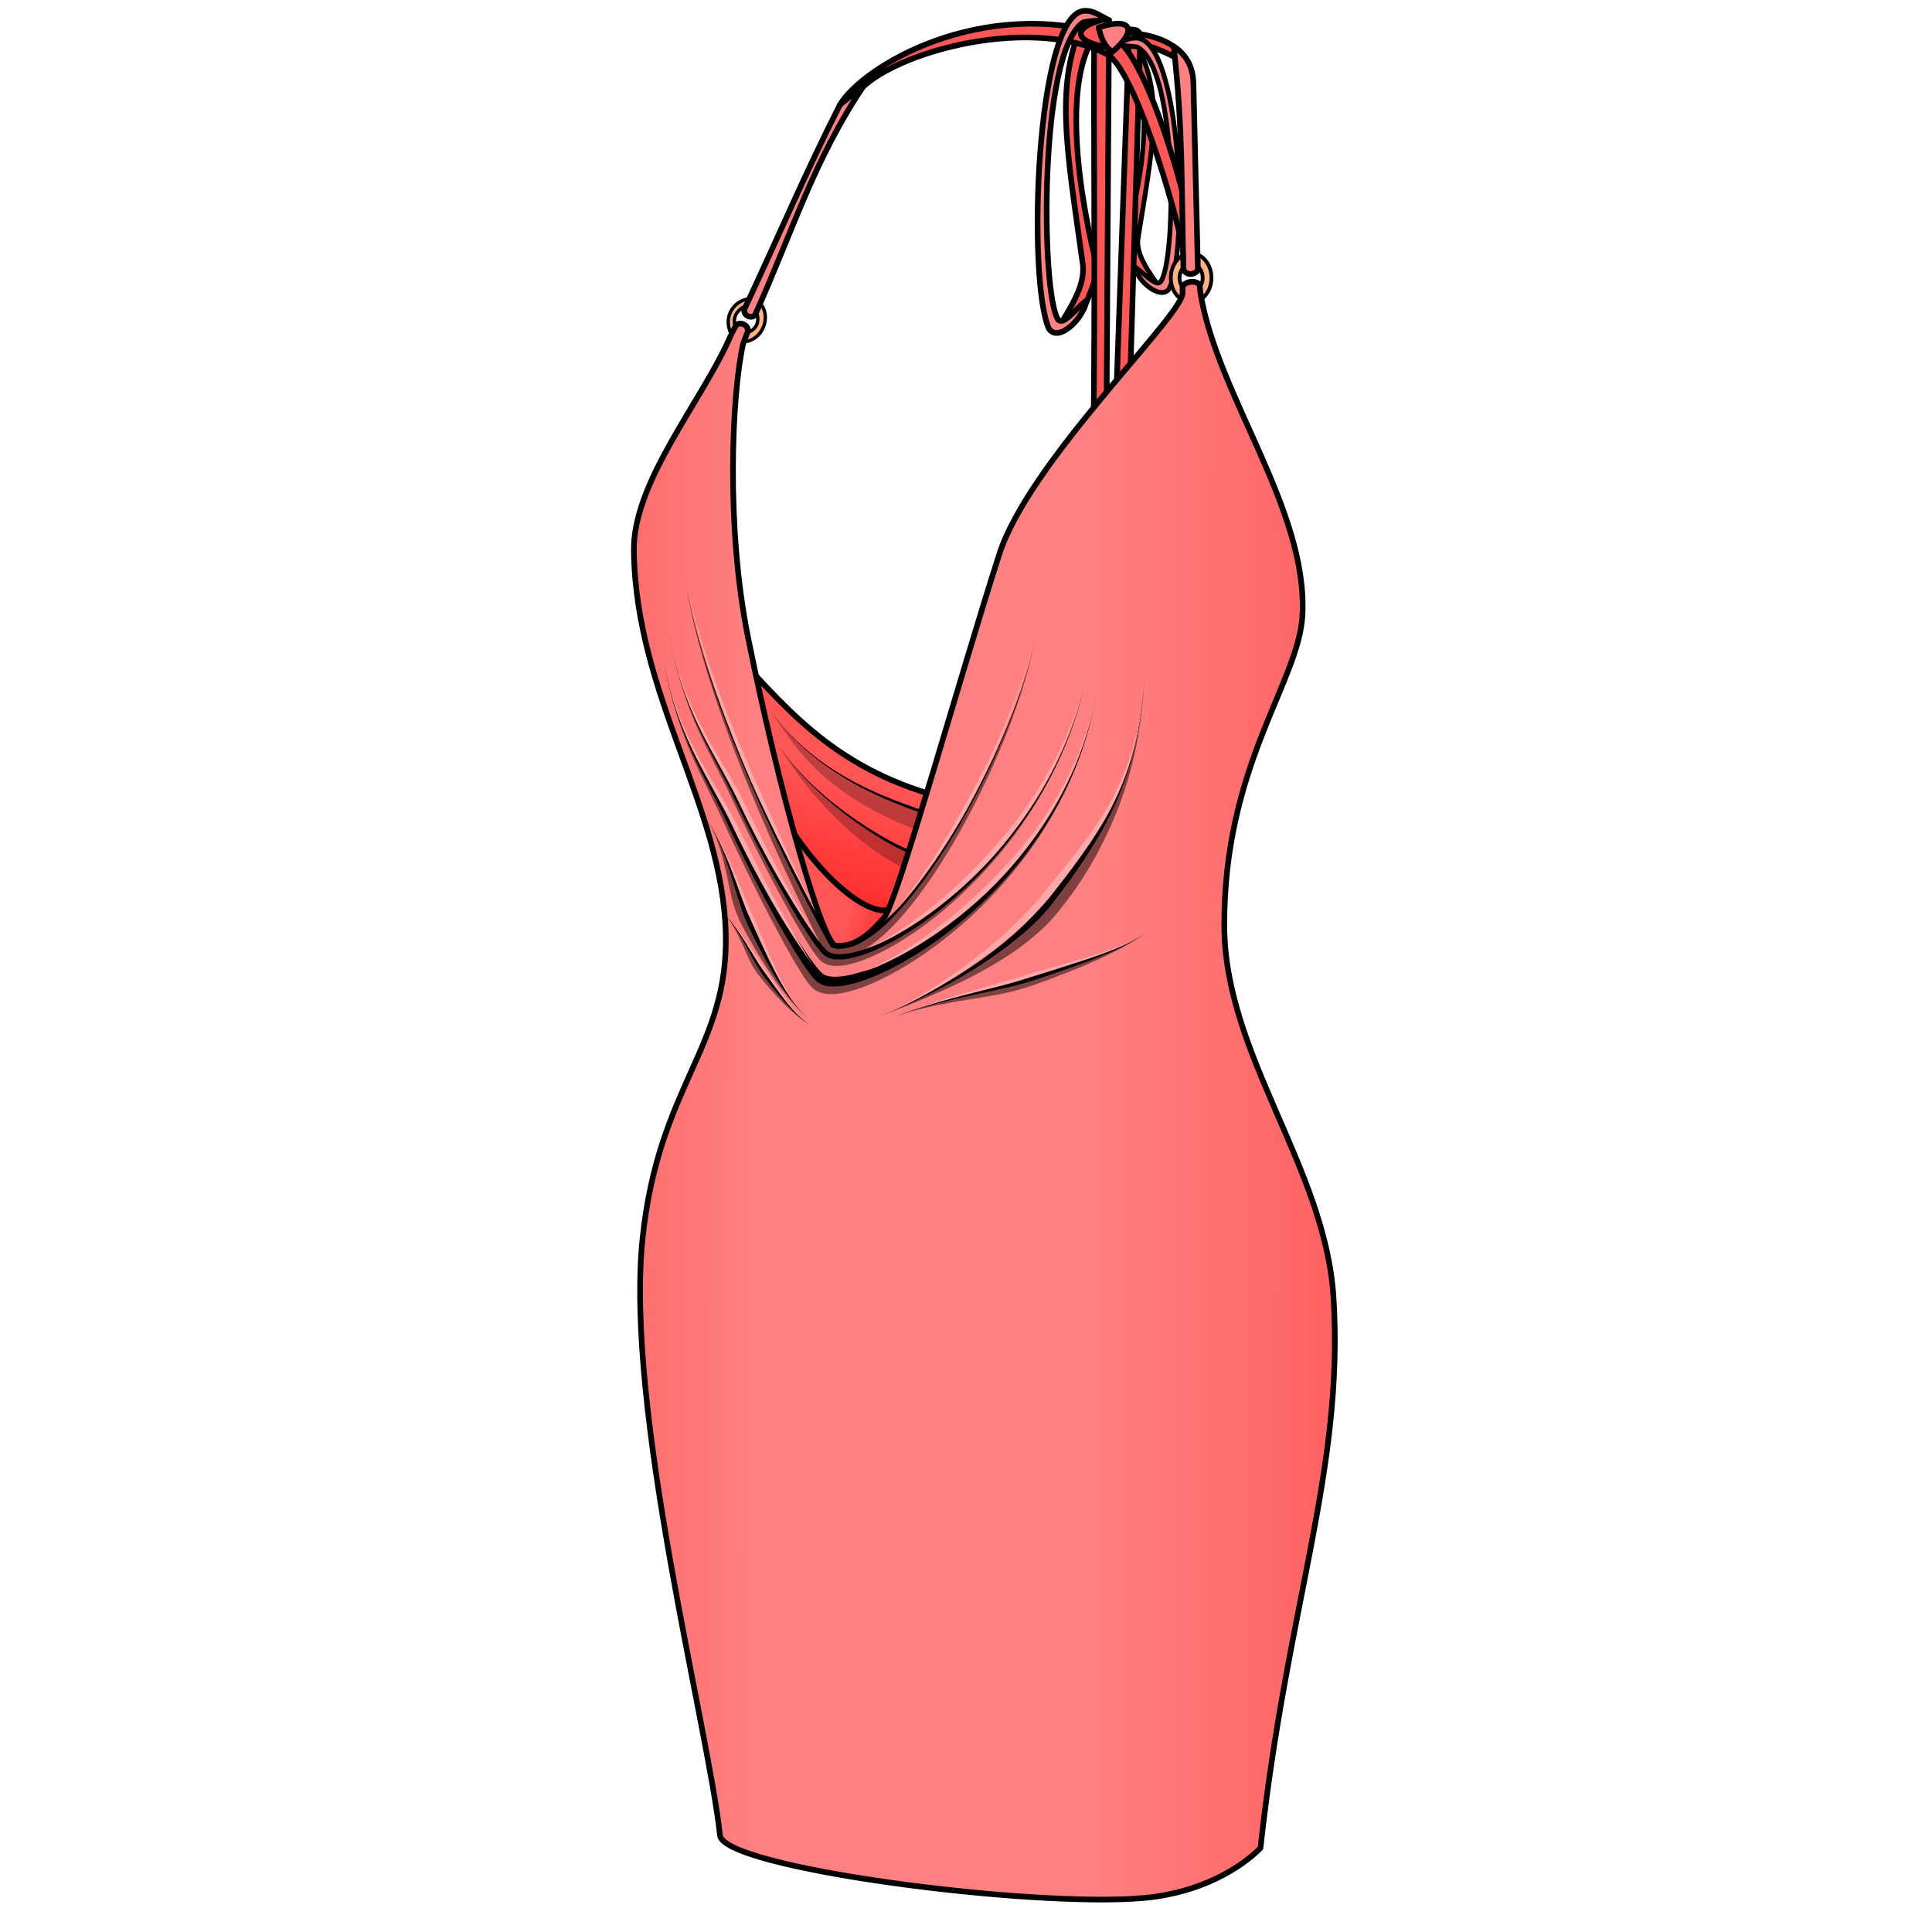 <svg cursor="default" version="1.1" viewBox="0 0 256 256" xmlns="http://www.w3.org/2000/svg" xmlns:xlink="http://www.w3.org/1999/xlink">
 <defs>
  <linearGradient id="innoGrad2">
   <stop stop-color="#ff2a2a" offset="0"/>
   <stop stop-color="#f55" offset="1"/>
  </linearGradient>
  <linearGradient id="linearGradient1337" x1="118.75" x2="112.42" y1="123.3" y2="121.15" gradientUnits="userSpaceOnUse" xlink:href="#innoGrad2"/>
  <linearGradient id="linearGradient1345" x1="112.37" x2="116.59" y1="120.86" y2="103.89" gradientUnits="userSpaceOnUse" xlink:href="#innoGrad2"/>
  <linearGradient id="linearGradient1353" x1="63.322" x2="190.37" y1="168.54" y2="168.68" gradientUnits="userSpaceOnUse">
   <stop stop-color="#f55" offset="0"/>
   <stop stop-color="#ff8080" offset=".285"/>
   <stop stop-color="#ff8080" offset=".644"/>
   <stop stop-color="#f55" offset="1"/>
  </linearGradient>
 </defs>
 <path d="m99.98 39.714c-0.988-0.395-2.667 0.32-3.265 1.811-0.598 1.491 0.11 3.171 1.098 3.591 1.252 0.492 2.752-0.319 3.35-1.811 0.599-1.492 0.069-3.1-1.183-3.592zm-0.467 0.852c0.712 0.28 1.121 1.555 0.78 2.403-0.341 0.848-1.421 1.357-2.132 1.077-0.711-0.28-1.073-1.338-0.733-2.186 0.34-0.849 1.373-1.574 2.085-1.295z" fill="#ffb380" stroke="#000" stroke-dashoffset="5.4" stroke-linecap="round" stroke-linejoin="round" stroke-width=".45"/>
 <g fill="#f55" stroke="#000" stroke-dashoffset="5.4" stroke-linecap="round" stroke-linejoin="round">
  <path d="m145.16 34.52c-2.603-10.703-4.492-25.901 0.959-31.017l-2.349-1.151c-4.193 8.664-2.384 17.503-0.296 32.655 0.407 2.957-1.963 6.19-3.097 8.234l3.232-2.289c0.763-2.153 2.061-4.335 1.551-6.433z" stroke-width=".75"/>
  <path d="m149.26 31.175c2.373-8.454 4.096-20.457-0.874-24.498l2.142-0.909c3.824 6.843 2.174 13.824 0.27 25.792-0.372 2.335 1.79 4.889 2.824 6.503l-2.947-1.808c-0.696-1.7-1.879-3.424-1.414-5.081z" stroke-width=".636"/>
  <path d="m145.35 5.468c1.627-0.226 4.288-1.683 4.219 0.288l-1.63 45.974 1.774-0.144 1.39-46.597c0.032-1.056-0.811-1.993-5.753 0.479z" stroke-width=".75"/>
  <path d="m156.69 7.194c-3.016-3.254-7.727-2.732-11.673-3.26-0.179 5.927 0.16 36.294-0.144 54.555l1.726-0.288 0.336-53.261c2.981 0.461 5.965 1.051 9.252 2.924z" stroke-width=".75"/>
 </g>
 <g stroke="#000" stroke-dashoffset="5.4" stroke-linecap="round" stroke-linejoin="round">
  <path d="m147.61 6.013c1.001-0.356 1.843-1.056 3.051-0.965 5.817 0.441 6.857 28.143 4.24 33.245-1.208 1.617-4.469-1.376-4.42-2.848 1.179 0.81 2.738 2.653 3.328 1.863 2.038-2.727 2.331-28.029-3.06-31.049-0.294-0.164-3.138-0.247-3.138-0.247z" fill="#ff8080" stroke-width=".636"/>
  <path d="m111.3 13.877c3.066-5.11 18.67-14.421 35.777-9.175 4.811 1.475 10.451 22.926 10.451 24.737l-0.575 5.082c0.014-2.791-6.327-25.292-10.259-27.325-10.553-5.458-30.156 0.108-33.591 5.774z" fill="#f55" stroke-width=".75"/>
  <path d="m157.83 33.568a2.694 3.244 0 0 0-2.693 3.245 2.694 3.244 0 0 0 2.693 3.245 2.694 3.244 0 0 0 2.694-3.245 2.694 3.244 0 0 0-2.694-3.245zm0 1.398a1.532 1.845 0 0 1 1.532 1.847 1.532 1.845 0 0 1-1.532 1.845 1.532 1.845 0 0 1-1.532-1.845 1.532 1.845 0 0 1 1.532-1.847z" fill="#ffb380" stroke-width=".5"/>
 </g>
 <path d="m97.288 86.441c7.741 8.38 14.33 16.373 30.102 19.864 0.209 15.423-5.28 25.766-19.525 26.915z" fill="url(#linearGradient1345)" stroke="#000" stroke-dashoffset="5.4" stroke-linecap="round" stroke-linejoin="round" stroke-width=".75"/>
 <g>
  <path d="m124.32 108.26c-7e-3 -2e-3 0.037-0.214 0.03-0.217-1.039-0.341-6.302-1.885-10.878-4.285-5.62-2.948-9.233-6.469-11.577-9.857 2.356 3.405 5.858 6.962 11.475 10.047 4.593 2.523 9.772 4.151 10.846 4.504 7e-3 2e-3 0.097-0.195 0.104-0.192z"/>
  <path d="m122.16 113.51c-7e-3 -2e-3 0.038-0.214 0.031-0.216-0.952-0.316-2.52-0.924-4.727-2.143-1.663-0.918-3.527-2.097-5.421-3.496-1.899-1.403-3.633-2.885-5.104-4.354-1.978-1.976-3.141-3.59-3.817-4.729 0.679 1.144 1.807 2.767 3.757 4.789 1.447 1.5 3.155 3.019 5.034 4.467 1.872 1.442 3.724 2.667 5.38 3.625 2.196 1.271 3.786 1.926 4.762 2.25 8e-3 2e-3 0.097-0.194 0.105-0.192z"/>
  <path d="m125.42 109.97 0.404-1.275c-2.302-0.729-5.151-1.633-8.068-2.818-2.916-1.185-5.412-2.453-7.604-3.912-4.177-2.781-6.942-6.215-8.257-8.062 1.21 1.701 3.6 5.789 7.445 9.125 2.082 1.806 4.544 3.426 7.482 4.904 2.892 1.455 5.877 2.579 8.195 3.314l0.404-1.275z" fill-opacity=".251"/>
  <path d="m121.42 114.44 0.427-1.121c-2.342-0.891-5.935-2.412-10.476-5.993-4.366-3.443-7.286-7.007-8.594-9.157 1.371 2.252 3.657 5.945 7.798 10.055 4.103 4.071 7.912 6.384 10.419 7.338l0.427-1.121z" fill-opacity=".251"/>
 </g>
 <g stroke="#000" stroke-dashoffset="5.4" stroke-linecap="round" stroke-linejoin="round" stroke-width=".75">
  <path d="m100.19 98.471c1.542 11.377 15.391 26.073 18.84 21.189-9.776 26.849-19.57-9.88-18.84-21.189z" fill="url(#linearGradient1337)"/>
  <path d="m95.399 243.15c0.131 4.337 41.158 9.686 56.185 8.341 7.509-0.672 12.8-3.959 15.436-6.616 3.535-32.292 11.077-50.009 9.684-72.868-1.052-17.258-14.408-32.16-14.478-49.282-0.087-21.353 9.898-32.349 10.355-41.228 0.719-13.961-11.214-28.974-13.49-42.524-0.046-0.272-0.104-0.983-0.142-1.254-0.452-0.563-1.688-0.515-2.205 0.163-0.134 0.176 0.019 1.005-0.079 1.237-1.29 4.044-20.404 22.34-24.257 34.325-5.181 16.112-13.549 46.161-15.245 48.131-2.873 3.337-4.581 3.827-6.424 3.739-1.683-0.08-7.441-20.047-11.647-40.983-2.916-14.514-2.119-32.057-0.645-38.698 0.069-0.31 0.58-1.512 0.651-1.773 0.086-0.746-0.891-1.233-1.467-0.86 0 0-0.463 0.681-0.797 1.451-3.785 8.736-12.996 19.341-12.846 28.608 0.312 19.315 11.748 33.712 12.177 50.624 0.384 15.173-8.918 20.126-11.026 40.461-2.345 22.622 8.681 64.562 10.259 79.004z" fill="url(#linearGradient1353)"/>
  <path d="m146.97 2.663c-1.098-0.451-2.021-1.338-3.346-1.222-6.379 0.559-7.52 35.631-4.65 42.091 1.325 2.047 4.901-1.742 4.848-3.606-1.293 1.025-3.002 3.358-3.649 2.359-2.235-3.452-2.556-35.487 3.356-39.31 0.322-0.208 3.442-0.312 3.442-0.312z" fill="#ff8080"/>
  <path d="m143.22 4.468c0.033 1.272 3.385 1.765 3.385 1.765 0.288-1.152 0.559-2.31-0.07-3.716 0 0-3.348 0.669-3.315 1.951z" fill="#f55"/>
 </g>
 <g>
  <path d="m90.744 76.138c0.448 3.501 1.453 8.498 3.869 15.813 1.774 5.37 3.966 10.952 6.269 16.317 2.26 5.263 4.42 9.838 5.849 12.787 0.829 1.711 1.495 3.048 1.88 3.813 0.243 0.483 0.42 0.83 0.532 1.043 0.067 0.129 0.117 0.221 0.152 0.284 0.015 0.027 0.029 0.051 0.042 0.071 4e-3 7e-3 9e-3 0.015 0.014 0.022 8e-3 0.012 0.022 0.034 0.041 0.058 8e-3 0.01 0.027 0.035 0.053 0.064 0.013 0.014 0.037 0.04 0.072 0.07 0.02 0.017 0.109 0.093 0.247 0.141 0.561 0.189 1.211 0.275 1.951 0.188 0.62-0.072 1.283-0.263 1.99-0.59 1.23-0.567 2.575-1.535 4.037-2.946 2.609-2.518 5.441-6.311 8.211-10.943 2.789-4.663 5.235-9.707 7.112-14.346 2.544-6.291 3.651-10.818 4.156-13.646-0.501 2.807-1.734 7.351-4.426 13.532-1.991 4.572-4.571 9.53-7.475 14.067-2.897 4.526-5.795 8.132-8.395 10.456-1.454 1.3-2.714 2.109-3.779 2.545-0.607 0.249-1.13 0.368-1.577 0.402-0.527 0.041-0.955-0.036-1.308-0.161 0.138 0.047 0.226 0.123 0.245 0.14 0.034 0.029 0.058 0.054 0.07 0.067 0.024 0.026 0.041 0.048 0.045 0.054 0.015 0.02 0.017 0.023 0.017 0.023 1e-5 -9e-5 -8.2e-4 -1e-3 -2e-3 -4e-3 -7e-3 -0.011-0.018-0.028-0.025-0.04-0.029-0.047-0.078-0.126-0.15-0.246-0.12-0.2-0.309-0.52-0.577-0.989-0.438-0.766-1.128-1.999-2.037-3.698-1.556-2.909-3.827-7.326-6.249-12.539-2.448-5.268-4.792-10.797-6.691-16.098-2.577-7.194-3.72-12.253-4.162-15.712z" fill-opacity=".502"/>
  <path d="m107.07 134.95c-1.224-1.103-2.67-2.981-4.324-6.126-1.463-2.782-2.595-5.525-3.151-6.697-0.011-0.023-0.022-0.047-0.034-0.071-0.555-1.16-1.443-3.608-2.468-6.38-1.221-3.303-2.249-5.293-3.53-7.271 1.227 1.895 2.222 4.13 3.227 7.374 0.871 2.812 1.619 5.347 2.189 6.554-1.99e-4 -4.2e-4 0.034 0.071 0.033 0.07 0.394 0.83 1.97 4.081 3.45 6.579 1.859 3.136 3.341 4.826 4.607 5.968z"/>
  <path d="m144.16 88.516c-0.742 4.147-2.314 9.502-5.626 15.342-3.297 5.813-7.646 10.906-12.347 14.94-4.134 3.548-7.948 5.773-10.727 6.94-1.743 0.732-3.028 1.031-3.91 1.123-0.433 0.045-0.768 0.04-1.024 0.017-0.096-9e-3 -0.188-0.021-0.276-0.038-0.322-0.06-0.572-0.168-0.748-0.32-4e-3 -3e-3 -8e-3 -7e-3 -0.012-0.01-1e-3 -7.7e-4 -2e-3 -2e-3 -3e-3 -2e-3 -0.05-0.038-0.127-0.108-0.235-0.224-0.097-0.105-0.215-0.241-0.354-0.416-0.253-0.317-0.572-0.751-0.966-1.328-0.695-1.018-1.61-2.465-2.744-4.393-2.04-3.471-4.704-8.368-7.606-14.277-1.692-3.39-3.481-6.281-4.979-9.459-2.116-4.489-3.326-8.762-4.124-13.165 0.803 4.429 1.92 8.664 3.937 13.249 1.42 3.227 3.117 6.189 4.693 9.601 2.801 5.961 5.379 10.938 7.342 14.47 1.091 1.963 1.978 3.457 2.653 4.517 0.383 0.602 0.701 1.069 0.96 1.421 0.143 0.194 0.271 0.357 0.385 0.49 0.123 0.144 0.236 0.262 0.342 0.352l-0.015-0.013c0.367 0.329 0.823 0.502 1.269 0.586 0.125 0.024 0.252 0.041 0.378 0.052 0.339 0.031 0.751 0.027 1.251-0.037 1.011-0.13 2.387-0.509 4.169-1.321 2.84-1.294 6.661-3.681 10.744-7.361 4.652-4.194 8.909-9.408 12.115-15.302 3.223-5.925 4.714-11.283 5.457-15.436z" fill-opacity=".502"/>
 </g>
 <g>
  <path d="m149.39 3.618c-0.624-1.109-3.817 0.025-3.817 0.025 0.285 1.153 0.587 2.303 1.802 3.251 0 0 2.645-2.159 2.015-3.276z" fill="#ff8080" stroke="#000" stroke-dashoffset="5.4" stroke-linecap="round" stroke-linejoin="round" stroke-width=".75"/>
  <path d="m90.744 76.138c0.448 3.5 1.514 8.503 4.01 15.684 1.833 5.272 4.104 10.757 6.502 16.033 2.329 5.125 4.55 9.55 6.074 12.494 0.859 1.658 1.538 2.926 1.962 3.706 0.25 0.46 0.435 0.794 0.554 1.006 0.068 0.12 0.118 0.208 0.152 0.267 0.018 0.031 0.034 0.057 0.046 0.076 6e-3 9e-3 0.013 0.021 0.021 0.031 4e-3 5e-3 0.011 0.014 0.02 0.024 5e-3 5e-3 0.013 0.014 0.025 0.023 7e-3 6e-3 0.036 0.03 0.081 0.044 0.162 0.053 0.32 0.091 0.471 0.119 0.344 0.062 0.742 0.081 1.198 0.023 0.529-0.067 1.125-0.234 1.794-0.543 1.118-0.516 2.401-1.409 3.86-2.786 2.526-2.386 5.347-6.016 8.178-10.575 2.801-4.512 5.294-9.421 7.228-13.982 2.614-6.167 3.781-10.642 4.302-13.441-0.519 2.792-1.73 7.274-4.394 13.402-1.973 4.538-4.51 9.417-7.35 13.887-2.874 4.523-5.716 8.091-8.24 10.414-1.455 1.34-2.711 2.182-3.777 2.657-0.636 0.284-1.186 0.429-1.66 0.484-0.408 0.047-0.756 0.028-1.052-0.025-0.131-0.023-0.266-0.056-0.406-0.101 0.044 0.014 0.072 0.038 0.079 0.043 0.011 9e-3 0.018 0.017 0.022 0.021 7e-3 8e-3 0.011 0.013 0.012 0.015 5e-3 7e-3 -3e-3 -3e-3 -3e-3 -4e-3 -7e-3 -0.01-0.02-0.029-0.039-0.058-0.034-0.053-0.084-0.135-0.155-0.253-0.124-0.207-0.312-0.531-0.571-0.986-0.441-0.777-1.129-2.014-2.013-3.667-1.564-2.926-3.821-7.307-6.199-12.414-2.443-5.245-4.761-10.713-6.632-15.964-2.546-7.143-3.654-12.164-4.1-15.652z"/>
  <path d="m144.16 88.516c-0.862 4.822-2.774 11.002-6.932 17.563-3.067 4.841-6.843 9.065-10.843 12.469-4.032 3.432-7.814 5.628-10.646 6.786-1.687 0.689-2.988 0.995-3.931 1.08-0.587 0.053-1.027 0.02-1.352-0.047-0.139-0.029-0.257-0.064-0.358-0.101-0.186-0.069-0.348-0.16-0.481-0.277-2e-3 -2e-3 -4e-3 -4e-3 -6e-3 -5e-3 -1e-3 -9.5e-4 -2e-3 -2e-3 -4e-3 -3e-3 -0.061-0.049-0.145-0.127-0.257-0.245-0.1-0.105-0.219-0.239-0.359-0.409-0.251-0.303-0.57-0.717-0.964-1.269-0.682-0.955-1.595-2.33-2.725-4.182-2.007-3.289-4.666-8.037-7.558-13.969-1.67-3.388-3.508-6.293-5.051-9.483-2.188-4.524-3.412-8.764-4.213-13.177 0.803 4.431 1.966 8.646 4.088 13.236 1.491 3.224 3.269 6.177 4.861 9.576 2.826 5.97 5.431 10.774 7.39 14.107 1.104 1.877 2 3.284 2.671 4.268 0.388 0.568 0.706 1.003 0.963 1.328 0.144 0.182 0.27 0.332 0.379 0.453 0.119 0.132 0.222 0.234 0.313 0.311 0.211 0.188 0.454 0.32 0.704 0.412 0.137 0.051 0.292 0.095 0.466 0.129 0.408 0.08 0.92 0.103 1.561 0.032 1.025-0.114 2.385-0.472 4.094-1.212 2.872-1.242 6.658-3.539 10.66-7.053 3.975-3.49 7.705-7.783 10.724-12.675 4.094-6.633 5.941-12.816 6.805-17.642z"/>
 </g>
 <g fill="#faa">
  <path d="m108.56 124.7c-0.18-0.257-0.639-0.962-1.347-2.131-0.559-0.923-1.295-2.171-2.18-3.755-2.024-3.62-3.674-6.898-5.311-10.187-0.377-0.758-0.868-1.747-1.438-2.916-1.247-2.535-3.363-5.7-5.318-9.391-2.414-4.558-3.713-8.779-4.491-13.071 0.788 4.343 1.933 8.49 4.242 13.198 1.848 3.77 3.843 7.003 5.025 9.524 0.561 1.183 1.041 2.167 1.422 2.933 1.518 3.05 3.538 6.776 5.567 10.086 0.955 1.557 1.748 2.758 2.364 3.655 0.802 1.167 1.252 1.751 1.465 2.054z"/>
  <path d="m144.16 88.516c-0.771 3.742-2.352 8.757-5.473 14.183-2.963 5.151-6.234 8.798-7.996 10.709-0.57 0.618-1.267 1.358-2.093 2.183-2.739 2.738-5.718 5.231-8.689 7.242-1.316 0.89-2.424 1.544-3.267 1.99-0.487 0.257-0.883 0.444-1.195 0.575-0.406 0.171-0.672 0.25-0.842 0.282 0.17-0.032 0.44-0.096 0.857-0.243 0.321-0.113 0.729-0.276 1.233-0.507 0.874-0.4 2.016-0.998 3.381-1.838 3.05-1.876 6.191-4.328 8.991-7.023 0.848-0.816 1.568-1.561 2.142-2.184 1.772-1.923 4.971-5.757 7.786-11.016 2.996-5.599 4.385-10.57 5.165-14.354z"/>
  <path d="m90.744 76.138c0.578 3.1 1.691 7.574 3.718 13.349 1.93 5.499 4.04 10.335 5.29 13.185 0.226 0.515 0.06 0.137 0.286 0.652 0.993 2.267 2.923 6.616 4.535 10.103 1.689 3.653 2.829 6.141 3.249 7.071-0.579-1.282-1.433-2.843-3.51-6.945-1.936-3.825-3.602-7.301-4.786-10.004-0.088-0.201-0.183-0.42-0.284-0.655-1.218-2.832-3.237-7.804-5.028-13.323-1.92-5.915-2.875-10.25-3.469-13.432z"/>
  <path d="m117.55 121.84c0.4-0.383 1.063-1.034 2.011-2.126 0.714-0.823 1.538-1.836 2.452-3.055 2.213-2.95 4.198-6.091 5.591-8.527 0.073-0.128 0.142-0.25 0.208-0.366 1.177-2.09 3.242-6.037 5.256-10.965 2.134-5.219 3.35-9.401 4.149-12.462-0.779 2.989-2.153 7.281-4.376 12.366-2.145 4.907-4.266 8.701-5.459 10.819 0.022-0.04-0.228 0.405-0.206 0.365-1.415 2.505-3.208 5.544-5.359 8.629-0.868 1.245-1.651 2.289-2.33 3.136-0.899 1.121-1.542 1.806-1.938 2.186z"/>
 </g>
 <path d="m145.19 92.401c-0.861 4.816-2.708 11.005-7.006 17.733-3.173 4.967-7.121 9.332-11.328 12.896-4.298 3.642-8.356 6.023-11.388 7.319-1.882 0.805-3.362 1.194-4.473 1.325-0.633 0.075-1.152 0.067-1.577 7e-3 -0.077-0.011-0.154-0.024-0.232-0.038-0.501-0.097-1.054-0.297-1.505-0.703l0.027 0.023c-0.129-0.112-0.258-0.25-0.388-0.406-0.12-0.145-0.252-0.318-0.398-0.521-0.262-0.366-0.58-0.847-0.958-1.46-0.666-1.076-1.541-2.59-2.615-4.57-1.928-3.553-4.471-8.565-7.231-14.552-1.526-3.42-3.185-6.411-4.572-9.661-1.976-4.63-3.053-8.845-3.858-13.286 0.796 4.392 2.046 8.677 4.204 13.128 1.531 3.158 3.359 6.019 5.099 9.399 2.947 5.891 5.647 10.754 7.717 14.195 1.152 1.915 2.08 3.343 2.781 4.341 0.399 0.567 0.718 0.988 0.968 1.289 0.138 0.166 0.251 0.292 0.341 0.385 0.1 0.102 0.165 0.156 0.189 0.17 5.8e-4 3.4e-4 1e-3 6.8e-4 2e-3 1e-3 8e-3 8e-3 0.017 0.015 0.025 0.022 0.093 0.077 0.264 0.162 0.553 0.217 0.042 8e-3 0.085 0.015 0.13 0.021 0.247 0.035 0.604 0.059 1.105 0.023 0.888-0.063 2.207-0.315 4.019-0.977 2.92-1.067 6.956-3.158 11.335-6.553 4.272-3.312 8.346-7.468 11.657-12.28 4.477-6.508 6.516-12.684 7.375-17.488z" fill-opacity=".502"/>
 <g>
  <path d="m145.19 92.401c-0.862 4.817-2.86 10.97-7.27 17.427-3.255 4.767-7.272 8.88-11.513 12.16-4.297 3.323-8.304 5.395-11.258 6.459-1.782 0.642-3.127 0.902-4.073 0.961-0.601 0.038-1.03-5e-3 -1.33-0.069-0.068-0.015-0.13-0.03-0.186-0.046-0.233-0.067-0.41-0.158-0.536-0.267-5e-3 -4e-3 -9e-3 -8e-3 -0.013-0.012-1e-3 -1e-3 -3e-3 -2e-3 -4e-3 -3e-3 -0.048-0.037-0.124-0.104-0.231-0.214-0.096-0.098-0.212-0.226-0.351-0.39-0.25-0.295-0.569-0.7-0.964-1.243-0.688-0.945-1.609-2.308-2.748-4.146-2.031-3.277-4.712-8.002-7.628-13.911-1.704-3.385-3.567-6.27-5.13-9.445-2.214-4.496-3.465-8.744-4.264-13.153 0.805 4.441 1.942 8.644 4.037 13.261 1.469 3.237 3.222 6.209 4.781 9.614 2.796 5.979 5.376 10.806 7.32 14.164 1.091 1.884 1.98 3.306 2.648 4.304 0.385 0.574 0.703 1.018 0.962 1.353 0.145 0.187 0.273 0.343 0.387 0.472 0.126 0.142 0.24 0.257 0.346 0.347l-0.018-0.015c0.311 0.279 0.683 0.449 1.045 0.553 0.089 0.026 0.185 0.049 0.286 0.069 0.445 0.089 1.001 0.118 1.699 0.05 1.09-0.107 2.539-0.458 4.366-1.189 3.029-1.214 7.052-3.472 11.3-6.952 4.202-3.443 8.139-7.689 11.307-12.555 4.296-6.597 6.173-12.758 7.036-17.583z"/>
  <path d="m107.77 127.96c-0.18-0.257-0.639-0.962-1.347-2.131-0.559-0.923-1.295-2.171-2.18-3.755-2.024-3.62-3.674-6.898-5.311-10.187-0.377-0.758-0.868-1.747-1.438-2.916-1.247-2.535-3.363-5.7-5.318-9.391-2.414-4.558-3.713-8.779-4.491-13.071 0.788 4.343 1.933 8.49 4.242 13.198 1.848 3.77 3.843 7.003 5.025 9.524 0.561 1.183 1.041 2.167 1.422 2.933 1.518 3.05 3.538 6.776 5.567 10.086 0.955 1.557 1.748 2.758 2.364 3.655 0.802 1.167 1.252 1.751 1.465 2.054z" fill="#faa"/>
  <path d="m145.19 92.401c-0.884 4.29-2.791 9.804-6.637 15.59-2.854 4.293-5.859 7.356-7.496 8.982-0.606 0.601-1.348 1.321-2.227 2.122-2.923 2.663-6.089 5.059-9.251 6.994-1.396 0.854-2.57 1.482-3.454 1.908-0.511 0.247-0.926 0.426-1.248 0.552-0.42 0.165-0.691 0.242-0.86 0.274 0.169-0.032 0.444-0.095 0.875-0.235 0.331-0.108 0.756-0.263 1.283-0.483 0.913-0.38 2.118-0.95 3.56-1.751 3.232-1.796 6.561-4.144 9.542-6.761 0.902-0.791 1.666-1.515 2.277-2.122 1.652-1.641 4.604-4.854 7.343-9.261 3.725-5.997 5.401-11.476 6.294-15.81z" fill="#faa"/>
 </g>
 <g>
  <path d="m107.07 134.95c-1.248-1.125-2.845-2.787-4.913-5.846-1.593-2.356-2.968-4.816-3.866-6.528-0.539-1.027-0.909-2.076-1.116-2.751-0.298-0.973-0.483-2.043-0.882-3.909-0.678-3.175-1.487-5.593-2.729-7.511 0.932 1.44 2.605 4.63 3.548 7.278 0.452 1.267 1.154 3.393 1.27 3.772 0.195 0.637 0.501 1.681 0.91 2.646 0.759 1.781 1.881 4.271 3.282 6.745 1.757 3.103 3.31 5.034 4.497 6.104z" fill-opacity=".502"/>
  <path d="m107.07 134.95c-0.613-0.553-1.393-1.423-2.277-2.818-0.658-1.038-1.276-2.212-1.881-3.501-1.371-2.92-2.452-5.764-3.011-6.945 3.9e-5 8e-5 -0.015-0.032-0.015-0.032-0.55-1.155-1.505-3.534-2.634-6.19-1.325-3.118-2.424-5.107-3.688-7.059 1.217 1.879 2.312 4.073 3.475 7.145 1.286 3.396 1.55 4.447 2.43 6.303 5.83e-4 1e-3 0.014 0.03 0.015 0.031 0.553 1.167 1.74 3.967 3.221 6.849 0.655 1.274 1.316 2.428 2.013 3.449 0.939 1.377 1.736 2.21 2.353 2.767z" fill="#faa"/>
  <path d="m107.5 135.86c-0.405-0.217-0.962-0.605-1.67-1.296-0.528-0.515-1.068-1.127-1.622-1.818-1.249-1.558-2.33-3.184-2.832-3.864-0.01-0.013-0.02-0.027-0.03-0.041-0.5-0.673-1.431-2.188-2.491-3.895-1.262-2.033-2.165-3.173-3.183-4.224 0.971 1.002 1.887 2.307 3.003 4.329 0.967 1.752 1.818 3.339 2.333 4.039-1.7e-4 -2.4e-4 0.03 0.041 0.03 0.041 0.356 0.482 1.78 2.372 3.008 3.751 0.594 0.667 1.168 1.252 1.726 1.743 0.752 0.662 1.316 1.014 1.726 1.234z"/>
  <path d="m107.5 135.86c-0.83-0.445-1.956-1.195-3.592-2.816-1.261-1.25-2.438-2.639-3.227-3.621-0.472-0.588-0.863-1.236-1.097-1.659-0.331-0.6-0.628-1.318-1.168-2.514-0.925-2.05-1.767-3.517-2.746-4.527 0.739 0.763 2.224 2.612 3.235 4.268 0.502 0.822 1.251 2.111 1.397 2.376 0.222 0.402 0.574 1.06 0.957 1.627 0.709 1.044 1.727 2.484 2.88 3.833 1.446 1.692 2.567 2.609 3.358 3.033z" fill-opacity=".502"/>
  <path d="m107.5 135.86c-0.408-0.219-0.958-0.614-1.659-1.354-0.522-0.551-1.051-1.209-1.597-1.954-1.236-1.688-2.315-3.406-2.821-4.091 3e-5 4e-5 -0.014-0.018-0.014-0.018-0.496-0.67-1.442-2.112-2.526-3.701-1.272-1.865-2.208-2.982-3.212-4.018 0.963 0.995 1.923 2.244 3.087 4.1 1.283 2.048 1.62 2.728 2.41 3.798 6.9e-4 9.3e-4 0.013 0.017 0.013 0.018 0.5 0.677 1.641 2.354 2.942 4.004 0.575 0.729 1.129 1.37 1.674 1.905 0.734 0.721 1.291 1.092 1.702 1.312z" fill="#faa"/>
  <path d="m116.56 134.67c1.924-0.774 6.614-2.665 11.83-5.813 5.574-3.365 9.003-6.526 10.926-8.987 0.017-0.021 0.034-0.043 0.05-0.065 1.265-1.634 5.184-6.595 7.796-11.952 3.155-6.473 4.191-12.564 4.498-18.03-0.305 5.424-1.576 11.578-4.9 17.825-2.728 5.127-6.88 10.022-8.109 11.603-0.016 0.021-0.033 0.042-0.049 0.062-1.888 2.417-4.983 5.561-10.455 9.16-5.03 3.308-9.693 5.435-11.588 6.197z"/>
  <path d="m116.56 134.67c1.551-0.624 6.934-2.911 11.807-5.79 4.861-2.872 8.373-5.794 10.589-8.789 0.831-1.123 1.374-1.875 1.974-2.708 1.147-1.592 3.696-4.965 5.878-9.345 3.191-6.405 4.548-12.819 4.853-18.215-0.311 5.51-1.168 11.743-4.034 18.59-1.937 4.626-4.276 8.213-5.463 9.859-0.558 0.775-1.245 1.669-2.079 2.695-2.495 3.08-6.387 5.897-11.402 8.484-4.917 2.536-10.736 4.661-12.122 5.219z" fill-opacity=".502"/>
  <path d="m116.56 134.67c1.153-0.464 3.021-1.257 5.595-2.654 1.927-1.046 4.073-2.336 6.275-3.838 5.553-3.788 9.093-7.274 10.96-9.669 0.014-0.018 0.029-0.037 0.043-0.056 1.102-1.423 5.313-6.593 7.76-11.299 3.14-6.036 4.157-11.864 4.466-17.331-0.131 2.313-0.479 5.267-1.319 8.415-0.847 3.172-2.046 6.014-3.575 8.682-2.502 4.368-7.087 9.622-8.106 10.933-2.9e-4 3.8e-4 -0.042 0.053-0.042 0.054-1.853 2.376-5.034 5.831-10.473 9.87-2.124 1.578-4.21 2.952-6.086 4.07-2.497 1.487-4.359 2.364-5.499 2.822z" fill="#faa"/>
  <path d="m151.79 123.59c-0.523 0.414-1.414 0.965-2.955 1.644-1.149 0.507-2.501 1.016-4.018 1.532-3.422 1.164-6.955 2.142-8.452 2.616-0.03 9e-3 -0.06 0.019-0.09 0.029-1.497 0.479-4.839 1.366-8.586 2.37-4.481 1.201-6.986 2.071-9.372 3.076 2.232-0.94 5.101-1.785 9.451-2.757 4.546-1.016 6.525-1.37 8.708-2.059-4.2e-4 1.3e-4 0.09-0.029 0.09-0.029 1.085-0.344 5.241-1.71 8.367-2.934 1.501-0.588 2.828-1.162 3.959-1.726 1.525-0.761 2.368-1.343 2.899-1.763z"/>
  <path d="m151.79 123.59c-0.544 0.431-1.372 1.03-2.811 1.827-1.063 0.589-2.322 1.209-3.779 1.86-2.856 1.276-5.994 2.454-8.19 3.235-1.301 0.463-2.699 0.826-3.614 1.036-1.233 0.283-2.857 0.527-5.344 0.941-4.335 0.721-7.512 1.431-9.737 2.368 1.713-0.721 5.892-2.229 9.55-3.221 1.969-0.534 4.505-1.182 5.24-1.351 0.865-0.198 2.325-0.513 3.56-0.857 2.27-0.636 5.383-1.547 8.346-2.617 1.486-0.537 2.788-1.06 3.88-1.565 1.47-0.679 2.365-1.234 2.898-1.656z" fill-opacity=".502"/>
  <path d="m151.79 123.59c-0.527 0.417-1.435 0.963-3.082 1.635-1.226 0.501-2.677 0.998-4.309 1.504-3.697 1.146-7.427 2.121-8.933 2.598 9e-5 -2e-5 -0.04 0.013-0.04 0.013-1.482 0.472-4.663 1.373-8.168 2.407-4.129 1.218-6.593 2.122-8.941 3.111 2.219-0.934 4.982-1.836 9.004-2.883 4.385-1.142 5.967-1.46 8.248-2.183-2e-3 5e-4 0.042-0.013 0.04-0.013-0.347 0.11 6.829-2.124 8.864-2.823 1.622-0.558 3.057-1.101 4.272-1.643 1.637-0.731 2.514-1.3 3.046-1.722z" fill="#faa"/>
 </g>
 <path d="m158.73 35.807-0.598-24.79c-0.07-2.917-1.636-4.208-2.617-4.877 1.26 10.994 1.008 18.683 1.303 29.677 0.75 0.901 1.656 0.377 1.911-0.01z" fill="#ff8080" stroke="#000" stroke-dashoffset="5.4" stroke-linecap="round" stroke-linejoin="round" stroke-width=".75"/>
 <path d="m100.05 41.728c5.086-11.314 7.74-20.471 14.43-30.411l-3.179 2.56c-4.602 9.06-8.178 17.545-12.685 27.144-0.111 0.864 1.033 1.248 1.433 0.707z" fill="#ff8080" stroke="#000" stroke-dashoffset="5.4" stroke-linecap="round" stroke-linejoin="round" stroke-width=".75"/>
</svg>
